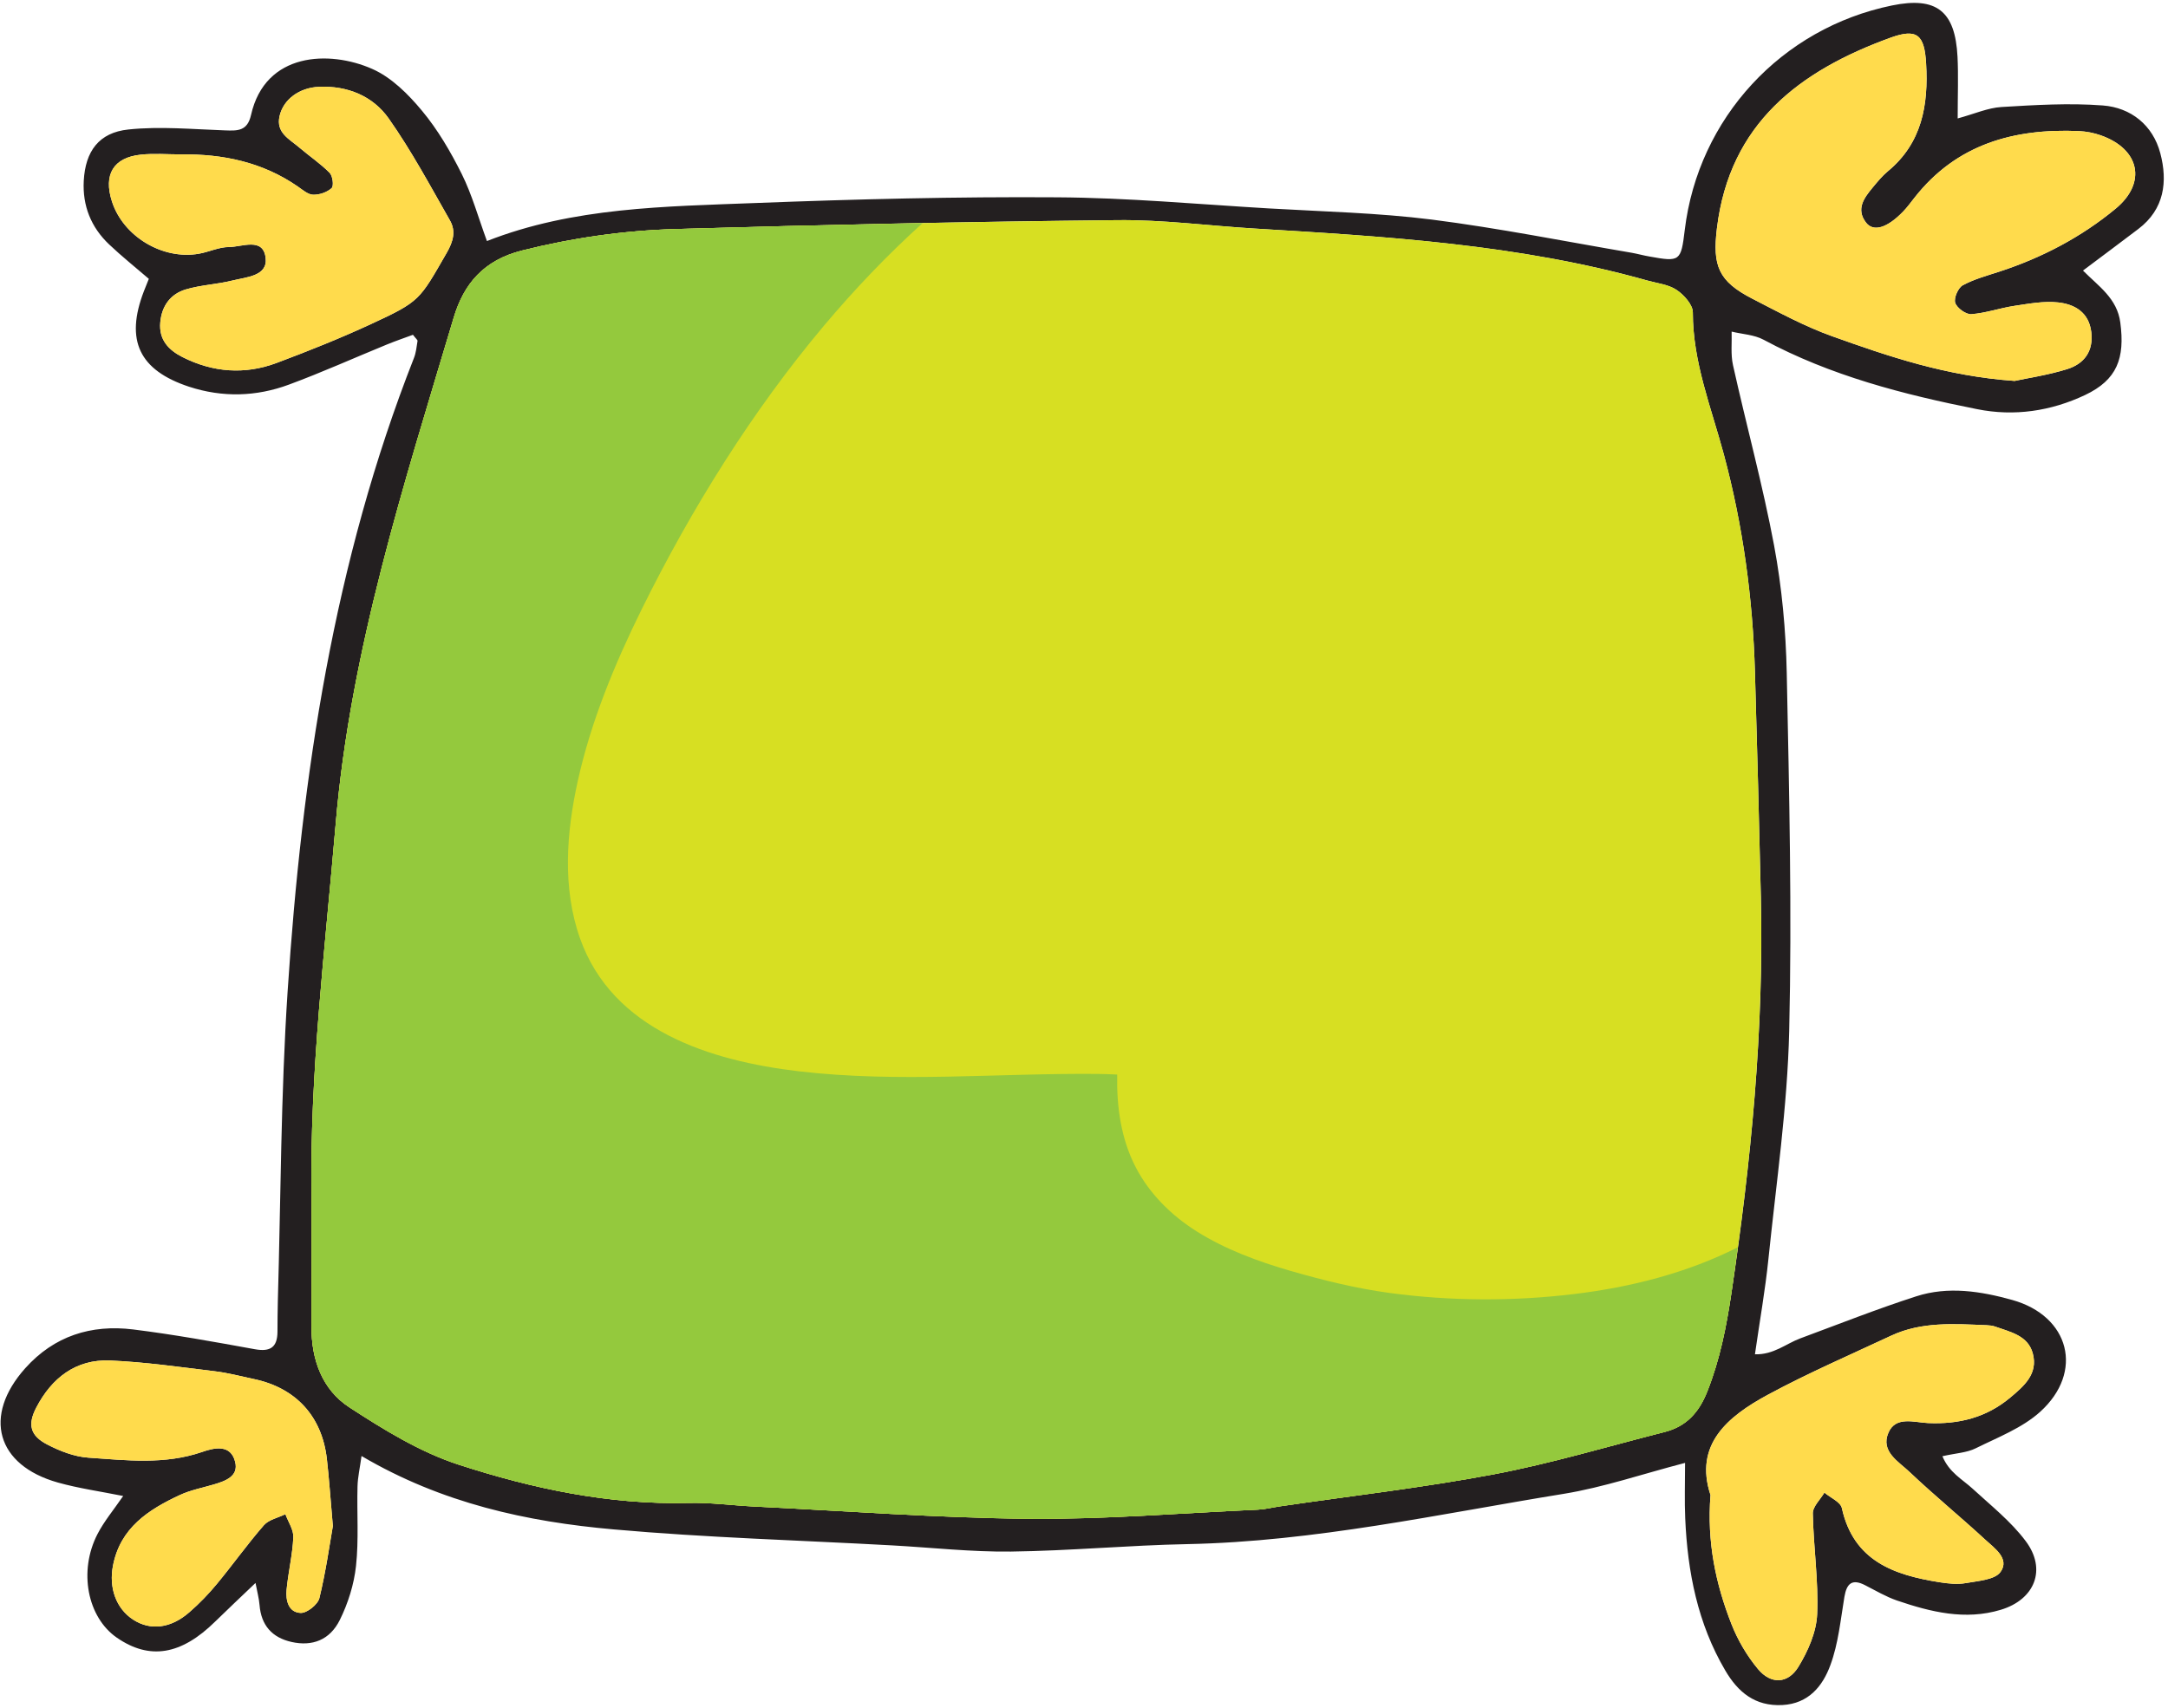 <?xml version="1.0" encoding="UTF-8" standalone="no"?>
<!DOCTYPE svg PUBLIC "-//W3C//DTD SVG 1.1//EN" "http://www.w3.org/Graphics/SVG/1.1/DTD/svg11.dtd">
<svg width="100%" height="100%" viewBox="0 0 231 182" version="1.1" xmlns="http://www.w3.org/2000/svg" xmlns:xlink="http://www.w3.org/1999/xlink" xml:space="preserve" xmlns:serif="http://www.serif.com/" style="fill-rule:evenodd;clip-rule:evenodd;stroke-linejoin:round;stroke-miterlimit:2;">
    <g transform="matrix(1,0,0,1,-8114.47,-12855.3)">
        <g transform="matrix(5.556,0,0,5.556,7263.77,9566.93)">
            <g transform="matrix(1,0,0,1,159.497,595.251)">
                <path d="M0,25.88C-0.049,25.32 -0.073,24.955 -0.115,24.592C-0.209,23.774 -0.71,23.23 -1.514,23.061C-1.762,23.009 -2.009,22.942 -2.26,22.912C-2.93,22.831 -3.601,22.734 -4.274,22.705C-4.93,22.678 -5.393,23.042 -5.688,23.609C-5.858,23.935 -5.803,24.147 -5.48,24.315C-5.236,24.442 -4.957,24.551 -4.686,24.569C-3.958,24.619 -3.224,24.708 -2.504,24.458C-2.266,24.375 -1.957,24.309 -1.873,24.651C-1.804,24.927 -2.062,25.018 -2.287,25.084C-2.504,25.148 -2.73,25.191 -2.933,25.285C-3.535,25.565 -4.075,25.913 -4.216,26.637C-4.3,27.065 -4.156,27.463 -3.831,27.675C-3.501,27.89 -3.109,27.847 -2.75,27.532C-2.559,27.366 -2.381,27.182 -2.22,26.986C-1.915,26.617 -1.637,26.225 -1.322,25.864C-1.228,25.757 -1.05,25.722 -0.91,25.653C-0.856,25.802 -0.751,25.952 -0.758,26.098C-0.774,26.433 -0.855,26.765 -0.887,27.1C-0.907,27.306 -0.853,27.538 -0.616,27.547C-0.496,27.551 -0.288,27.385 -0.258,27.262C-0.133,26.748 -0.06,26.222 0,25.88M-2.905,-0.43C-3.176,-0.43 -3.432,-0.452 -3.684,-0.425C-4.209,-0.369 -4.402,-0.043 -4.237,0.471C-4.023,1.141 -3.268,1.599 -2.567,1.475C-2.374,1.441 -2.184,1.347 -1.992,1.347C-1.739,1.346 -1.335,1.153 -1.289,1.557C-1.248,1.904 -1.655,1.922 -1.916,1.987C-2.215,2.063 -2.53,2.073 -2.824,2.161C-3.115,2.249 -3.282,2.478 -3.31,2.792C-3.339,3.124 -3.152,3.322 -2.883,3.458C-2.299,3.753 -1.688,3.799 -1.076,3.569C-0.468,3.341 0.136,3.1 0.726,2.827C1.679,2.387 1.659,2.366 2.181,1.462C2.312,1.236 2.362,1.04 2.244,0.834C1.868,0.174 1.507,-0.5 1.071,-1.119C0.767,-1.55 0.281,-1.75 -0.266,-1.726C-0.647,-1.71 -0.951,-1.482 -1.022,-1.164C-1.095,-0.843 -0.832,-0.724 -0.645,-0.563C-0.452,-0.398 -0.239,-0.256 -0.062,-0.077C-0.003,-0.017 0.021,0.175 -0.023,0.216C-0.109,0.296 -0.256,0.347 -0.376,0.344C-0.476,0.342 -0.578,0.252 -0.67,0.188C-1.348,-0.283 -2.112,-0.439 -2.905,-0.43M26.42,25.286C26.349,26.194 26.521,26.992 26.821,27.759C26.942,28.068 27.118,28.369 27.331,28.624C27.578,28.921 27.904,28.91 28.106,28.58C28.29,28.279 28.45,27.915 28.465,27.572C28.493,26.931 28.394,26.284 28.382,25.639C28.379,25.507 28.526,25.373 28.604,25.239C28.72,25.338 28.913,25.418 28.939,25.536C29.163,26.55 29.935,26.819 30.811,26.958C30.977,26.984 31.154,27.004 31.316,26.975C31.55,26.933 31.875,26.913 31.983,26.759C32.161,26.506 31.867,26.306 31.688,26.142C31.212,25.702 30.709,25.291 30.239,24.845C30.028,24.644 29.675,24.451 29.832,24.09C29.973,23.763 30.331,23.895 30.593,23.905C31.183,23.931 31.709,23.8 32.167,23.417C32.433,23.195 32.704,22.962 32.601,22.572C32.51,22.225 32.17,22.159 31.88,22.055C31.828,22.036 31.77,22.031 31.713,22.028C31.093,22.003 30.468,21.956 29.883,22.23C29.092,22.6 28.289,22.947 27.522,23.361C26.746,23.78 26.101,24.319 26.42,25.286M32.252,3.915C32.5,3.861 32.889,3.804 33.26,3.689C33.584,3.587 33.768,3.347 33.722,2.977C33.676,2.597 33.402,2.443 33.083,2.409C32.81,2.38 32.525,2.434 32.249,2.475C31.971,2.517 31.699,2.614 31.421,2.635C31.318,2.642 31.146,2.517 31.113,2.417C31.083,2.326 31.168,2.129 31.258,2.08C31.478,1.961 31.727,1.895 31.968,1.816C32.781,1.549 33.53,1.156 34.188,0.612C34.793,0.112 34.651,-0.535 33.901,-0.797C33.77,-0.843 33.627,-0.87 33.488,-0.877C32.241,-0.932 31.137,-0.628 30.33,0.403C30.26,0.492 30.193,0.584 30.115,0.665C29.811,0.981 29.544,1.065 29.402,0.877C29.204,0.617 29.366,0.403 29.532,0.203C29.622,0.095 29.712,-0.016 29.82,-0.106C30.478,-0.649 30.6,-1.381 30.555,-2.172C30.523,-2.724 30.382,-2.853 29.871,-2.668C28.127,-2.034 26.787,-1.024 26.543,0.988C26.456,1.705 26.57,2.003 27.223,2.338C27.725,2.596 28.225,2.869 28.754,3.058C29.84,3.446 30.935,3.822 32.252,3.915M-0.409,19.597C-0.409,20.417 -0.407,21.236 -0.41,22.057C-0.412,22.69 -0.205,23.264 0.318,23.604C0.977,24.032 1.669,24.46 2.408,24.701C3.831,25.164 5.299,25.475 6.819,25.437C7.241,25.426 7.665,25.485 8.089,25.506C9.839,25.591 11.589,25.724 13.34,25.74C14.806,25.754 16.272,25.632 17.739,25.566C17.879,25.56 18.018,25.524 18.157,25.503C19.525,25.302 20.901,25.145 22.258,24.889C23.364,24.68 24.448,24.353 25.542,24.075C25.958,23.969 26.2,23.699 26.359,23.296C26.601,22.685 26.724,22.061 26.821,21.412C27.198,18.894 27.445,16.369 27.386,13.819C27.353,12.379 27.314,10.939 27.272,9.499C27.231,8.083 27.043,6.691 26.674,5.319C26.434,4.425 26.08,3.554 26.081,2.601C26.081,2.453 25.911,2.264 25.769,2.169C25.613,2.064 25.399,2.043 25.209,1.989C22.741,1.295 20.201,1.145 17.661,0.991C16.788,0.938 15.914,0.821 15.042,0.831C12.214,0.86 9.386,0.92 6.56,1.002C5.573,1.031 4.596,1.171 3.627,1.414C2.895,1.599 2.512,2.05 2.317,2.704C1.366,5.896 0.338,9.063 0.054,12.417C-0.148,14.809 -0.446,17.191 -0.409,19.597M1.536,3.03C1.383,3.087 1.209,3.146 1.04,3.215C0.412,3.472 -0.207,3.751 -0.843,3.986C-1.47,4.218 -2.115,4.236 -2.758,4.026C-3.715,3.71 -3.986,3.136 -3.624,2.195C-3.593,2.117 -3.562,2.039 -3.529,1.957C-3.786,1.735 -4.049,1.526 -4.291,1.296C-4.637,0.968 -4.803,0.555 -4.777,0.076C-4.746,-0.487 -4.49,-0.849 -3.92,-0.908C-3.311,-0.972 -2.687,-0.912 -2.07,-0.891C-1.827,-0.882 -1.639,-0.874 -1.569,-1.187C-1.297,-2.393 -0.065,-2.431 0.752,-2.071C1.121,-1.91 1.445,-1.586 1.709,-1.268C2.013,-0.903 2.26,-0.479 2.473,-0.052C2.67,0.345 2.789,0.78 2.955,1.232C4.609,0.582 6.371,0.57 8.117,0.502C10.039,0.428 11.963,0.38 13.886,0.393C15.24,0.401 16.594,0.526 17.947,0.606C18.991,0.667 20.04,0.69 21.074,0.82C22.36,0.984 23.635,1.24 24.915,1.458C25.026,1.478 25.135,1.509 25.247,1.528C25.835,1.635 25.854,1.621 25.926,1.02C26.185,-1.126 27.78,-2.853 29.901,-3.287C30.751,-3.461 31.113,-3.183 31.157,-2.302C31.175,-1.938 31.16,-1.573 31.16,-1.12C31.481,-1.207 31.737,-1.323 31.999,-1.339C32.646,-1.378 33.298,-1.418 33.942,-1.369C34.484,-1.328 34.904,-0.99 35.046,-0.452C35.189,0.091 35.125,0.621 34.625,1C34.289,1.255 33.95,1.508 33.563,1.798C33.863,2.101 34.218,2.33 34.279,2.796C34.369,3.48 34.22,3.893 33.602,4.186C32.949,4.494 32.248,4.6 31.534,4.457C30.118,4.175 28.725,3.817 27.438,3.125C27.258,3.028 27.031,3.019 26.825,2.969C26.832,3.184 26.805,3.405 26.851,3.612C27.108,4.768 27.422,5.912 27.64,7.075C27.789,7.876 27.865,8.699 27.882,9.515C27.929,11.804 27.983,14.095 27.929,16.383C27.894,17.846 27.68,19.305 27.53,20.763C27.47,21.349 27.366,21.931 27.272,22.586C27.633,22.596 27.87,22.381 28.141,22.281C28.88,22.007 29.615,21.716 30.365,21.474C30.977,21.276 31.605,21.376 32.207,21.544C33.308,21.852 33.588,22.923 32.742,23.689C32.399,23.999 31.93,24.179 31.504,24.39C31.335,24.474 31.129,24.482 30.867,24.541C30.997,24.855 31.249,24.983 31.444,25.162C31.796,25.486 32.182,25.791 32.465,26.17C32.871,26.711 32.641,27.29 31.986,27.487C31.304,27.693 30.643,27.529 29.996,27.309C29.784,27.236 29.586,27.118 29.386,27.016C29.136,26.887 29.032,26.98 28.988,27.237C28.914,27.679 28.872,28.136 28.718,28.55C28.572,28.947 28.304,29.287 27.797,29.314C27.272,29.341 26.945,29.064 26.703,28.651C26.174,27.751 25.979,26.76 25.935,25.733C25.92,25.4 25.932,25.065 25.932,24.669C25.109,24.883 24.366,25.139 23.602,25.263C21.208,25.651 18.831,26.178 16.39,26.227C15.261,26.249 14.133,26.356 13.005,26.37C12.244,26.379 11.481,26.293 10.719,26.251C8.941,26.153 7.16,26.103 5.387,25.945C3.723,25.798 2.095,25.446 0.55,24.537C0.518,24.771 0.477,24.945 0.473,25.121C0.459,25.629 0.499,26.142 0.444,26.646C0.406,26.999 0.292,27.362 0.133,27.683C-0.059,28.069 -0.397,28.193 -0.792,28.104C-1.167,28.02 -1.375,27.783 -1.406,27.394C-1.416,27.268 -1.451,27.143 -1.483,26.972C-1.774,27.25 -2.018,27.479 -2.256,27.712C-2.91,28.356 -3.514,28.455 -4.142,28.022C-4.707,27.632 -4.882,26.746 -4.513,26.033C-4.385,25.786 -4.202,25.568 -4.021,25.304C-4.458,25.216 -4.873,25.158 -5.273,25.046C-6.453,24.714 -6.717,23.768 -5.899,22.853C-5.344,22.233 -4.634,22.011 -3.833,22.109C-3.049,22.206 -2.271,22.348 -1.494,22.489C-1.197,22.543 -1.064,22.449 -1.062,22.154C-1.06,21.956 -1.061,21.759 -1.055,21.561C-0.998,19.584 -0.998,17.604 -0.868,15.632C-0.596,11.478 0.018,7.383 1.555,3.476C1.596,3.373 1.606,3.258 1.624,3.148C1.626,3.128 1.592,3.104 1.536,3.03" style="fill:rgb(35,31,32);fill-rule:nonzero;"/>
            </g>
        </g>
        <g transform="matrix(5.556,0,0,5.556,7263.77,9566.93)">
            <g transform="matrix(1,0,0,1,159.088,602.23)">
                <path d="M0,12.618C-0.038,10.212 0.261,7.83 0.463,5.438C0.747,2.084 1.774,-1.083 2.726,-4.275C2.92,-4.929 3.303,-5.38 4.036,-5.565C5.004,-5.808 5.981,-5.947 6.968,-5.977C9.795,-6.059 12.623,-6.118 15.45,-6.148C16.323,-6.157 17.196,-6.041 18.07,-5.987C20.61,-5.834 23.15,-5.684 25.618,-4.989C25.808,-4.936 26.021,-4.915 26.178,-4.81C26.32,-4.715 26.49,-4.526 26.49,-4.378C26.489,-3.425 26.842,-2.554 27.083,-1.659C27.452,-0.288 27.64,1.104 27.681,2.52C27.723,3.96 27.761,5.4 27.794,6.841C27.854,9.39 27.606,11.915 27.229,14.433C27.132,15.082 27.01,15.706 26.768,16.317C26.609,16.721 26.367,16.99 25.95,17.097C24.857,17.374 23.773,17.701 22.667,17.91C21.31,18.166 19.934,18.323 18.566,18.524C18.426,18.545 18.288,18.581 18.147,18.587C16.681,18.653 15.214,18.775 13.749,18.762C11.998,18.745 10.248,18.612 8.498,18.527C8.074,18.507 7.65,18.447 7.228,18.458C5.708,18.496 4.24,18.185 2.816,17.722C2.078,17.481 1.385,17.054 0.727,16.625C0.204,16.285 -0.003,15.711 -0.001,15.078C0.002,14.258 0,13.438 0,12.618" style="fill:rgb(215,223,34);fill-rule:nonzero;"/>
            </g>
        </g>
        <g transform="matrix(5.556,0,0,5.556,7263.77,9566.93)">
            <g transform="matrix(1,0,0,1,183.303,600.464)">
                <path d="M0,16.217C-1.172,16.359 -2.373,16.354 -3.543,16.196C-4.186,16.109 -4.818,15.952 -5.44,15.773C-6.067,15.591 -6.687,15.363 -7.242,15.014C-7.725,14.709 -8.142,14.298 -8.407,13.789C-8.693,13.239 -8.777,12.619 -8.764,12.007C-8.886,12.002 -9.007,11.996 -9.129,11.995C-11.042,11.977 -12.958,12.168 -14.866,11.945C-16.567,11.745 -18.444,11.159 -19.068,9.389C-19.407,8.426 -19.327,7.37 -19.112,6.39C-18.859,5.238 -18.402,4.133 -17.881,3.078C-16.932,1.158 -15.765,-0.72 -14.385,-2.361C-13.801,-3.054 -13.172,-3.716 -12.497,-4.324C-14.081,-4.294 -15.664,-4.257 -17.246,-4.211C-18.233,-4.181 -19.21,-4.042 -20.178,-3.799C-20.911,-3.614 -21.294,-3.163 -21.489,-2.509C-22.44,0.683 -23.468,3.85 -23.751,7.204C-23.954,9.596 -24.252,11.978 -24.214,14.384C-24.214,15.204 -24.213,16.024 -24.215,16.844C-24.217,17.477 -24.01,18.051 -23.487,18.391C-22.83,18.82 -22.137,19.247 -21.398,19.488C-19.975,19.951 -18.506,20.262 -16.987,20.224C-16.564,20.213 -16.141,20.273 -15.717,20.293C-13.966,20.378 -12.216,20.511 -10.465,20.528C-9,20.541 -7.533,20.419 -6.067,20.353C-5.927,20.347 -5.788,20.311 -5.648,20.29C-4.281,20.089 -2.905,19.932 -1.548,19.676C-0.441,19.467 0.643,19.14 1.736,18.863C2.153,18.756 2.395,18.487 2.554,18.083C2.795,17.472 2.918,16.848 3.015,16.199C3.059,15.907 3.094,15.614 3.134,15.322C2.159,15.815 1.079,16.087 0,16.217" style="fill:rgb(148,201,61);fill-rule:nonzero;"/>
            </g>
        </g>
        <g transform="matrix(5.556,0,0,5.556,7263.77,9566.93)">
            <g transform="matrix(1,0,0,1,191.749,592.397)">
                <path d="M0,6.769C-1.318,6.676 -2.413,6.3 -3.499,5.912C-4.027,5.723 -4.528,5.45 -5.03,5.192C-5.682,4.857 -5.796,4.559 -5.709,3.842C-5.466,1.83 -4.125,0.82 -2.382,0.186C-1.871,0 -1.729,0.129 -1.698,0.682C-1.652,1.473 -1.774,2.205 -2.433,2.748C-2.541,2.837 -2.631,2.949 -2.721,3.057C-2.886,3.257 -3.049,3.471 -2.851,3.731C-2.708,3.918 -2.441,3.834 -2.137,3.519C-2.059,3.438 -1.992,3.346 -1.922,3.257C-1.115,2.226 -0.011,1.922 1.236,1.977C1.375,1.984 1.518,2.011 1.648,2.057C2.399,2.319 2.541,2.966 1.936,3.466C1.278,4.01 0.529,4.403 -0.285,4.669C-0.525,4.748 -0.775,4.815 -0.995,4.934C-1.084,4.983 -1.169,5.18 -1.14,5.271C-1.107,5.371 -0.934,5.496 -0.832,5.489C-0.553,5.468 -0.281,5.371 -0.003,5.329C0.272,5.288 0.558,5.234 0.831,5.263C1.15,5.296 1.423,5.451 1.47,5.831C1.515,6.201 1.332,6.441 1.007,6.542C0.636,6.658 0.248,6.715 0,6.769" style="fill:rgb(255,219,76);fill-rule:nonzero;"/>
            </g>
        </g>
        <g transform="matrix(5.556,0,0,5.556,7263.77,9566.93)">
            <g transform="matrix(1,0,0,1,185.917,620.842)">
                <path d="M0,-0.305C-0.319,-1.272 0.326,-1.811 1.102,-2.23C1.869,-2.644 2.672,-2.992 3.463,-3.362C4.048,-3.635 4.673,-3.588 5.293,-3.563C5.35,-3.56 5.408,-3.555 5.46,-3.536C5.75,-3.432 6.09,-3.367 6.181,-3.019C6.284,-2.629 6.013,-2.396 5.747,-2.174C5.289,-1.791 4.763,-1.66 4.173,-1.686C3.911,-1.697 3.553,-1.828 3.412,-1.501C3.255,-1.14 3.608,-0.948 3.819,-0.746C4.289,-0.3 4.792,0.111 5.269,0.55C5.447,0.715 5.741,0.915 5.563,1.168C5.455,1.322 5.13,1.341 4.896,1.383C4.734,1.413 4.557,1.393 4.391,1.367C3.515,1.228 2.743,0.959 2.519,-0.055C2.493,-0.173 2.3,-0.253 2.184,-0.352C2.106,-0.218 1.959,-0.084 1.962,0.048C1.974,0.693 2.073,1.34 2.045,1.981C2.03,2.324 1.87,2.688 1.686,2.989C1.484,3.319 1.158,3.33 0.911,3.033C0.698,2.778 0.522,2.476 0.401,2.168C0.101,1.401 -0.071,0.603 0,-0.305" style="fill:rgb(255,219,76);fill-rule:nonzero;"/>
            </g>
        </g>
        <g transform="matrix(5.556,0,0,5.556,7263.77,9566.93)">
            <g transform="matrix(1,0,0,1,156.592,597.73)">
                <path d="M0,-2.909C0.793,-2.919 1.557,-2.763 2.235,-2.292C2.327,-2.227 2.43,-2.138 2.529,-2.136C2.649,-2.133 2.796,-2.183 2.882,-2.263C2.927,-2.305 2.902,-2.497 2.843,-2.556C2.666,-2.735 2.453,-2.878 2.26,-3.043C2.074,-3.203 1.811,-3.322 1.883,-3.643C1.955,-3.962 2.258,-4.189 2.639,-4.206C3.187,-4.229 3.672,-4.029 3.976,-3.598C4.412,-2.979 4.773,-2.305 5.149,-1.645C5.267,-1.439 5.217,-1.243 5.086,-1.017C4.564,-0.113 4.584,-0.093 3.631,0.348C3.042,0.62 2.437,0.862 1.829,1.09C1.217,1.32 0.606,1.274 0.022,0.979C-0.247,0.843 -0.434,0.645 -0.404,0.313C-0.376,-0.002 -0.209,-0.23 0.082,-0.318C0.375,-0.406 0.69,-0.417 0.989,-0.492C1.25,-0.557 1.658,-0.575 1.617,-0.923C1.57,-1.326 1.166,-1.134 0.913,-1.133C0.721,-1.133 0.532,-1.039 0.338,-1.005C-0.362,-0.881 -1.118,-1.339 -1.332,-2.009C-1.497,-2.522 -1.304,-2.848 -0.779,-2.904C-0.527,-2.931 -0.271,-2.909 0,-2.909" style="fill:rgb(255,219,76);fill-rule:nonzero;"/>
            </g>
        </g>
        <g transform="matrix(5.556,0,0,5.556,7263.77,9566.93)">
            <g transform="matrix(1,0,0,1,159.497,619.939)">
                <path d="M0,1.192C-0.06,1.534 -0.133,2.06 -0.258,2.574C-0.288,2.697 -0.496,2.863 -0.616,2.859C-0.853,2.85 -0.907,2.618 -0.887,2.412C-0.855,2.077 -0.774,1.745 -0.758,1.41C-0.751,1.264 -0.856,1.114 -0.91,0.965C-1.05,1.034 -1.228,1.069 -1.322,1.176C-1.637,1.537 -1.915,1.929 -2.22,2.298C-2.381,2.494 -2.559,2.678 -2.75,2.844C-3.109,3.159 -3.501,3.202 -3.831,2.987C-4.156,2.775 -4.3,2.377 -4.216,1.949C-4.075,1.225 -3.535,0.877 -2.933,0.597C-2.73,0.503 -2.504,0.46 -2.287,0.396C-2.062,0.33 -1.804,0.239 -1.873,-0.037C-1.957,-0.379 -2.266,-0.313 -2.504,-0.23C-3.224,0.02 -3.958,-0.069 -4.686,-0.119C-4.957,-0.137 -5.236,-0.246 -5.48,-0.373C-5.803,-0.541 -5.858,-0.753 -5.688,-1.079C-5.393,-1.646 -4.93,-2.01 -4.274,-1.983C-3.601,-1.954 -2.93,-1.857 -2.26,-1.776C-2.009,-1.746 -1.762,-1.679 -1.514,-1.627C-0.71,-1.458 -0.209,-0.914 -0.115,-0.096C-0.073,0.267 -0.049,0.632 0,1.192" style="fill:rgb(255,219,76);fill-rule:nonzero;"/>
            </g>
        </g>
    </g>
</svg>
